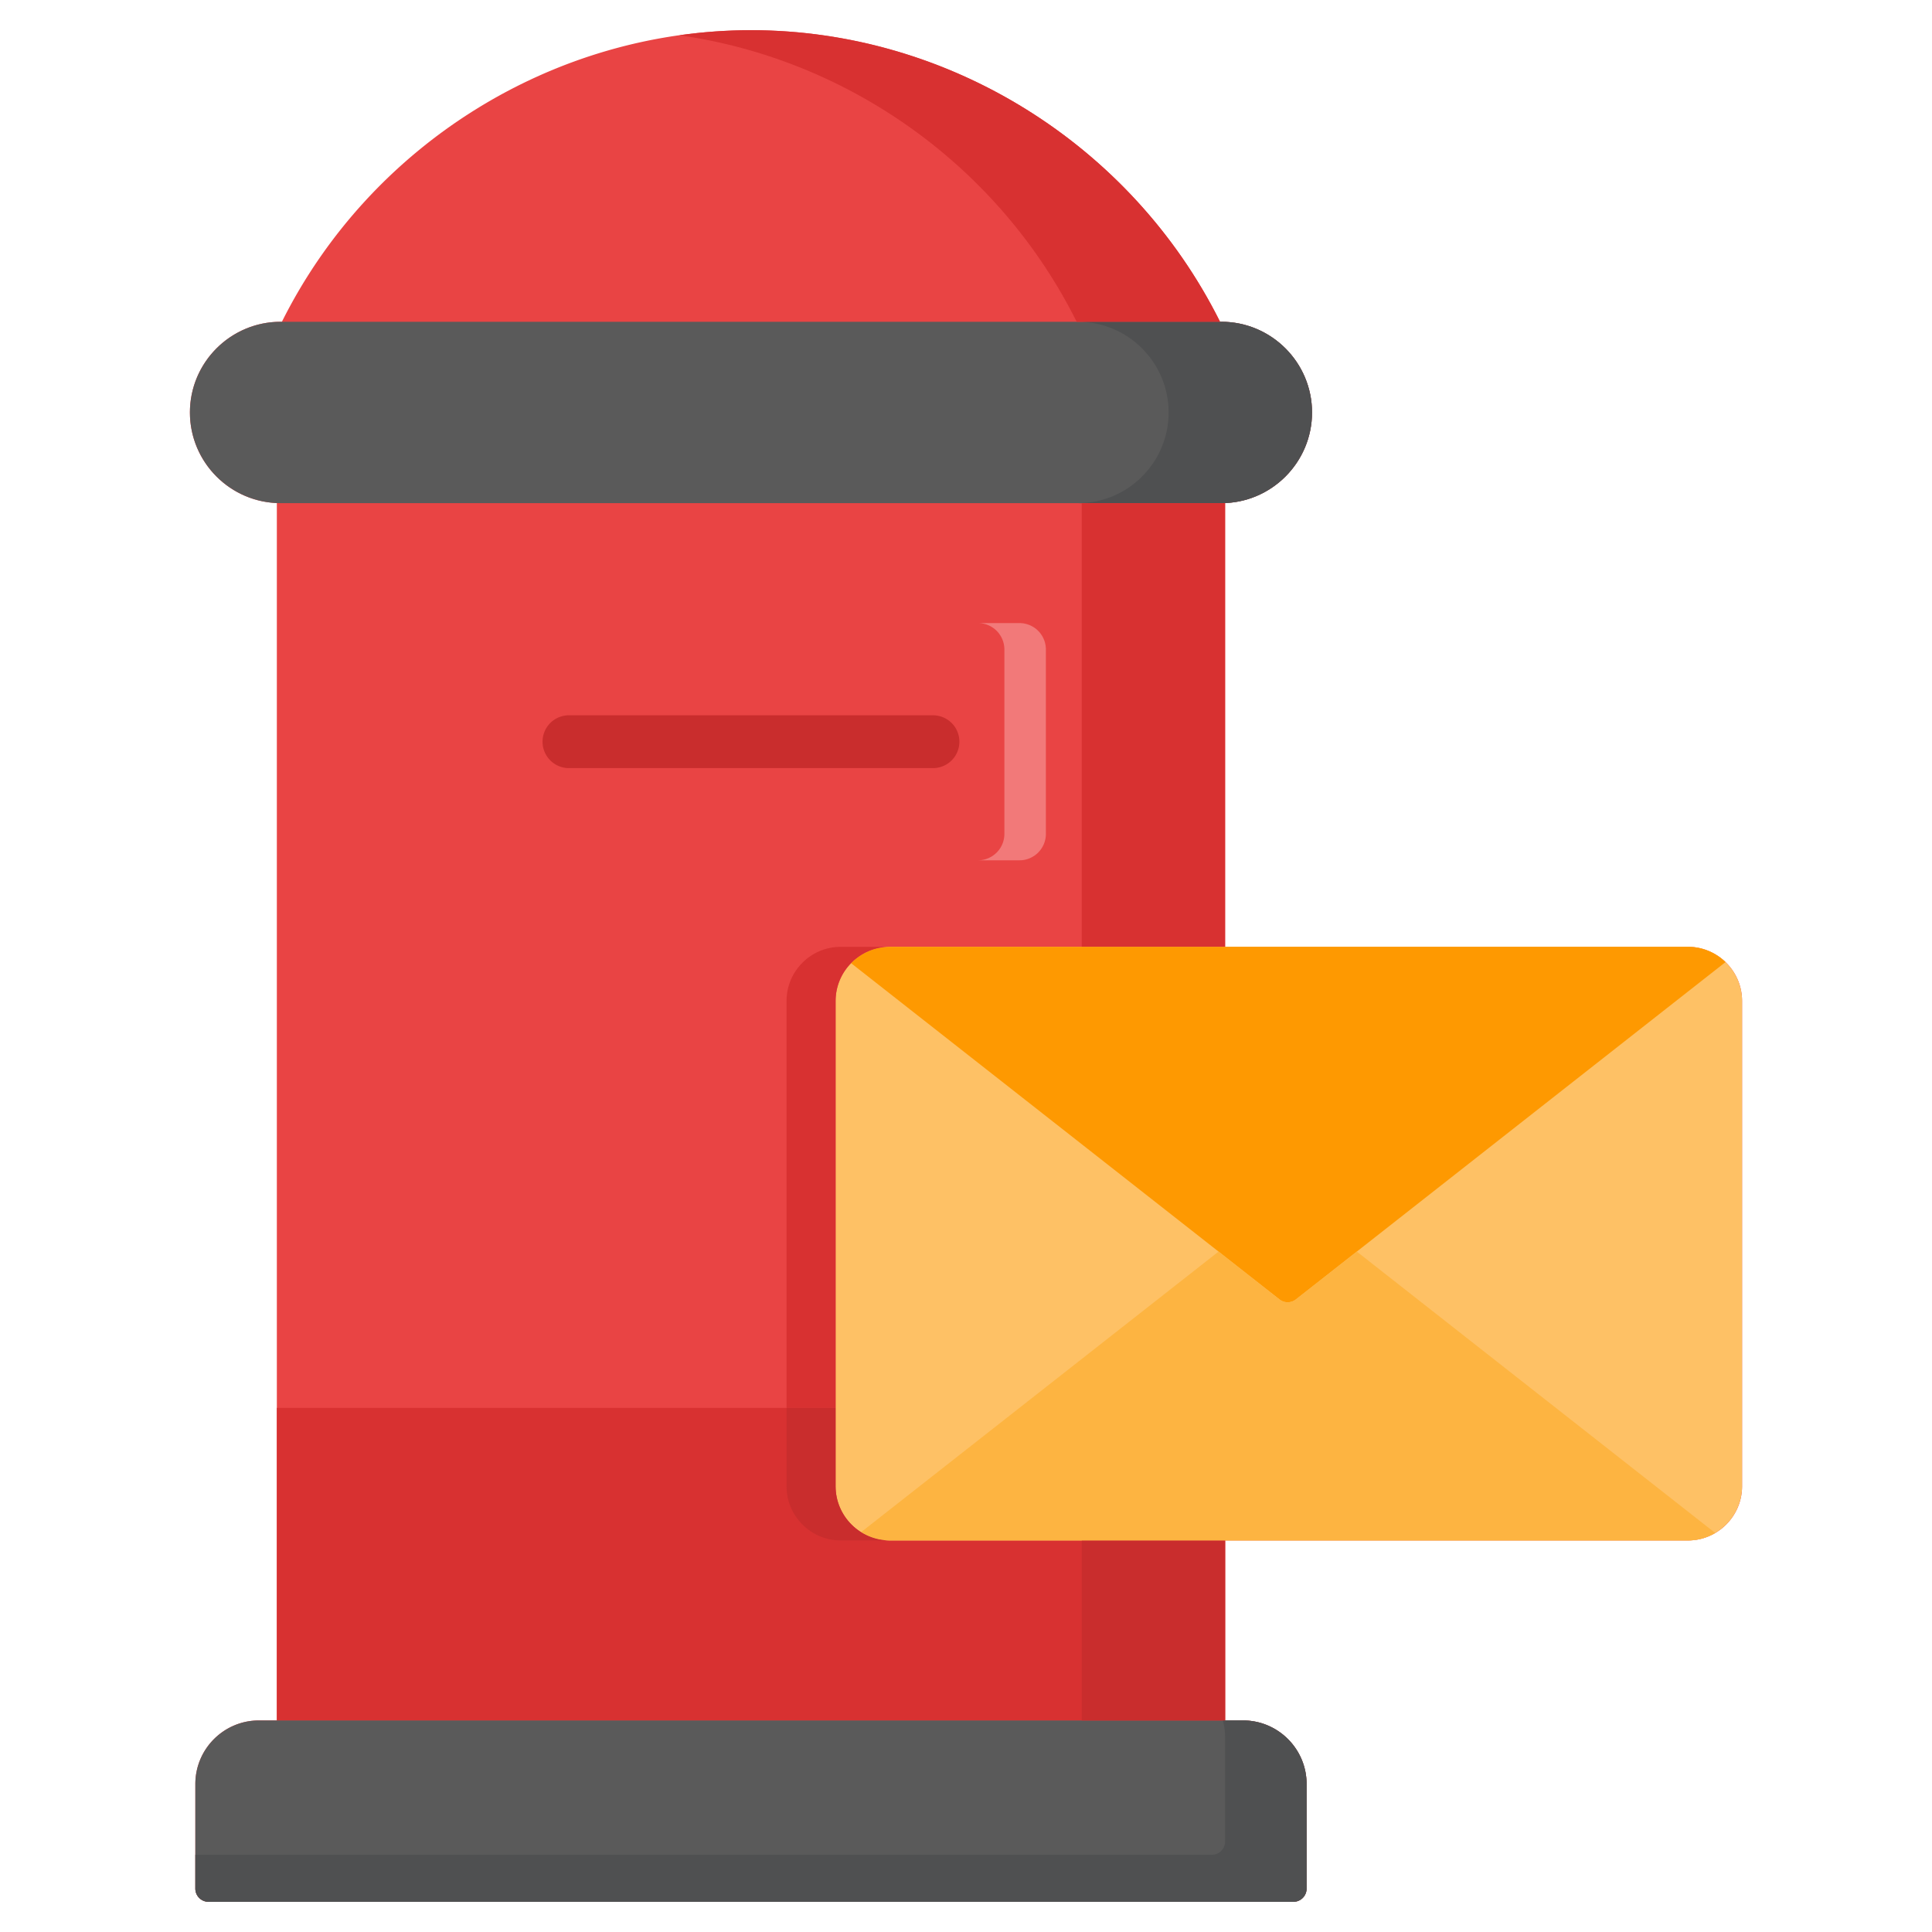<svg viewBox="0 0 512 512" xmlns="http://www.w3.org/2000/svg"><g><path d="M447.297 250.919H324.665V133.315c12.791-.526 23.035-11.091 23.035-24.008 0-13.252-10.781-24.033-24.033-24.033h-.342C299.876 38.265 251.346 8.001 199.03 8.001S98.156 38.266 74.706 85.274h-.341c-13.252 0-24.033 10.781-24.033 24.033 0 12.917 10.245 23.482 23.035 24.008v322.62h-4.754c-9.288 0-16.844 7.556-16.844 16.843v27.723a3.5 3.5 0 0 0 3.5 3.5h287.493a3.5 3.5 0 0 0 3.5-3.5v-27.723c0-9.287-7.556-16.843-16.844-16.843h-4.753v-47.698h122.632c7.924 0 14.371-6.446 14.371-14.37V265.262c0-7.908-6.447-14.342-14.371-14.342z" fill="#e94444"></path><path d="M235.812 408.236c-7.924 0-14.371-6.446-14.371-14.37v-20.755H73.367v82.823h251.299v-47.698z" fill="#d83131"></path><path d="M447.297 250.919H235.812c-7.924 0-14.371 6.434-14.371 14.342v128.605c0 7.924 6.447 14.37 14.371 14.37h211.485c7.924 0 14.371-6.446 14.371-14.37V265.261c0-7.908-6.447-14.342-14.371-14.342z" fill="#fec165"></path><path d="M329.418 455.935H68.613c-9.288 0-16.844 7.556-16.844 16.843v27.723a3.5 3.5 0 0 0 3.5 3.5h287.493a3.5 3.5 0 0 0 3.5-3.5v-27.723c0-9.287-7.556-16.843-16.844-16.843z" fill="#5a5a5a"></path><path d="M329.418 455.935h-5.349a16.74 16.74 0 0 1 .596 4.372v27.723a3.5 3.5 0 0 1-3.5 3.5H51.769v8.971a3.5 3.5 0 0 0 3.5 3.5h287.493a3.5 3.5 0 0 0 3.5-3.5v-27.723c0-9.287-7.556-16.843-16.844-16.843z" fill="#4f5051"></path><path d="M323.667 85.273H74.365c-13.252 0-24.033 10.781-24.033 24.033s10.781 24.033 24.033 24.033h249.303c13.252 0 24.033-10.781 24.033-24.033s-10.781-24.033-24.033-24.033z" fill="#5a5a5a"></path><rect fill="#ff8c8a" rx="7"></rect><path d="M270.172 165.125h-11a7 7 0 0 1 7 7v48.865a7 7 0 0 1-7 7h11a7 7 0 0 0 7-7v-48.865a7 7 0 0 0-7-7z" fill="#f27979"></path><path d="M247.25 203.558h-96.47a7 7 0 1 1 0-14h96.47a7 7 0 1 1 0 14z" fill="#c92d2d"></path><path d="M323.667 85.273h-38c13.252 0 24.033 10.781 24.033 24.033s-10.781 24.033-24.033 24.033h38c13.252 0 24.033-10.781 24.033-24.033s-10.781-24.033-24.033-24.033z" fill="#4f5051"></path><path d="M285.331 85.273h37.995C299.877 38.264 251.347 8 199.031 8c-6.405 0-12.75.463-19.003 1.345 44.825 6.321 84.724 34.672 105.304 75.929z" fill="#d83131"></path><path d="M286.666 408.236v47.699h38v-47.699z" fill="#c92d2d"></path><path d="M324.666 250.919V133.315c-.332.014-.663.025-.998.025h-37.002v117.579z" fill="#d83131"></path><path d="m343.413 344.366 113.865-89.401a14.327 14.327 0 0 0-9.98-4.045H235.813a14.337 14.337 0 0 0-10.27 4.329l113.548 89.118a3.5 3.5 0 0 0 4.322 0z" fill="#fe9901"></path><path d="M343.413 344.365a3.5 3.5 0 0 1-4.322 0l-16.158-12.682-94.73 74.349a14.269 14.269 0 0 0 7.61 2.203h211.485c2.644 0 5.114-.73 7.244-1.98l-94.978-74.572-16.152 12.681z" fill="#fdb441"></path><path d="M221.441 373.111V265.26c0-7.908 6.447-14.342 14.371-14.342h-13c-7.924 0-14.371 6.434-14.371 14.342v107.851z" fill="#d83131"></path><path d="M208.441 373.111v20.755c0 7.924 6.447 14.37 14.371 14.37h13c-7.924 0-14.371-6.446-14.371-14.37v-20.755z" fill="#c92d2d"></path></g></svg>